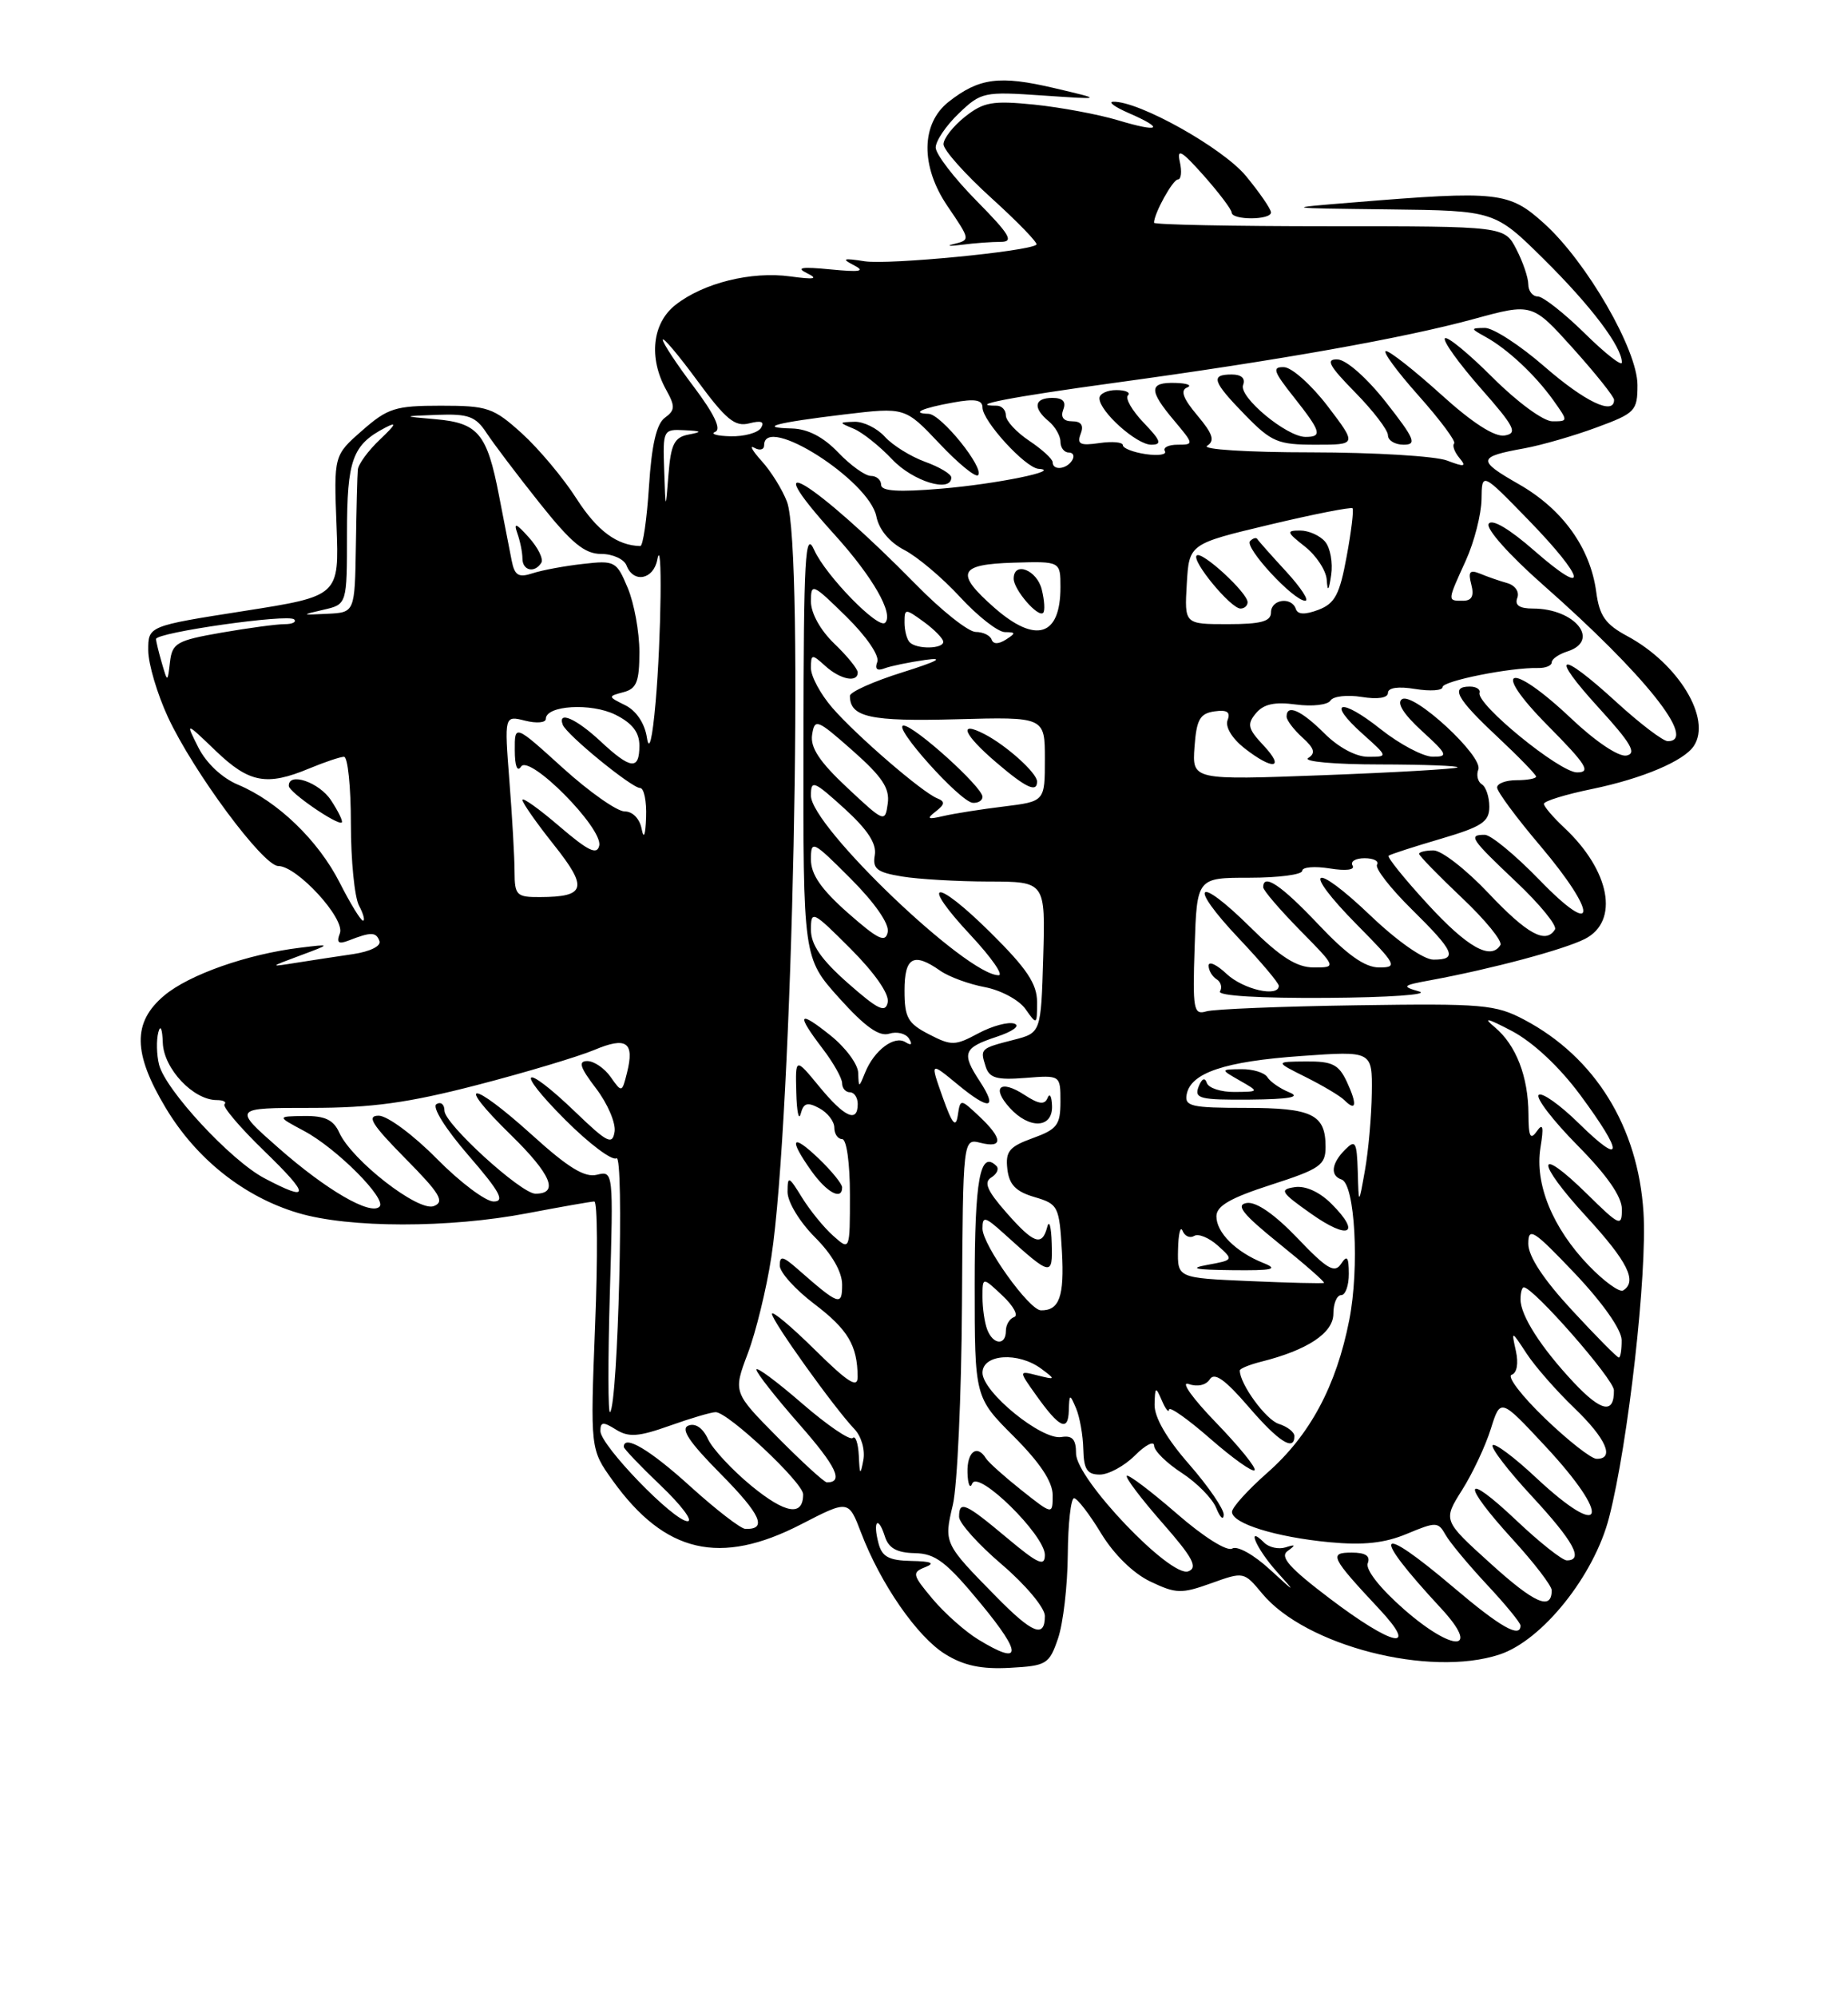 <?xml version="1.0" encoding="UTF-8" standalone="no"?>
<!DOCTYPE svg PUBLIC "-//W3C//DTD SVG 1.1//EN" "http://www.w3.org/Graphics/SVG/1.1/DTD/svg11.dtd" >
<svg xmlns="http://www.w3.org/2000/svg" xmlns:xlink="http://www.w3.org/1999/xlink" version="1.1" viewBox="0 0 237 256">
 <g >
 <path fill="currentColor"
d=" M 135.69 210.00 C 136.35 208.07 136.91 203.24 136.94 199.25 C 136.97 195.26 137.34 192.01 137.75 192.03 C 138.16 192.05 139.72 194.07 141.21 196.53 C 142.85 199.23 145.34 201.67 147.53 202.71 C 150.82 204.28 151.51 204.30 155.33 202.93 C 159.50 201.43 159.54 201.44 161.87 204.25 C 167.42 210.94 183.33 215.03 192.32 212.06 C 197.80 210.25 204.45 201.94 206.36 194.50 C 208.82 184.95 211.27 163.17 210.77 155.37 C 210.07 144.40 204.56 135.51 195.50 130.71 C 191.80 128.75 190.19 128.61 174.00 128.85 C 164.38 128.99 155.69 129.34 154.71 129.63 C 153.07 130.12 152.94 129.42 153.21 121.33 C 153.50 112.50 153.50 112.50 160.25 112.50 C 163.96 112.50 167.00 112.10 167.00 111.62 C 167.00 111.13 168.59 111.00 170.52 111.31 C 172.61 111.65 173.81 111.50 173.46 110.94 C 173.14 110.42 173.84 110.00 175.00 110.00 C 176.16 110.00 176.89 110.37 176.60 110.83 C 176.32 111.29 178.32 113.86 181.04 116.54 C 186.55 121.97 187.00 123.00 183.84 123.00 C 182.58 123.00 179.22 120.65 175.79 117.38 C 168.31 110.24 166.81 111.22 174.02 118.52 C 179.11 123.67 179.28 124.00 176.86 124.00 C 175.04 124.00 172.77 122.39 169.09 118.50 C 164.31 113.45 162.00 111.89 162.00 113.72 C 162.00 114.11 164.12 116.58 166.71 119.22 C 171.42 124.00 171.42 124.00 168.49 124.00 C 166.30 124.00 164.23 122.69 160.31 118.81 C 153.45 112.03 152.26 113.28 158.89 120.29 C 161.70 123.26 164.00 125.99 164.00 126.35 C 164.00 127.87 159.45 126.83 157.31 124.83 C 156.04 123.63 155.00 123.15 155.00 123.77 C 155.00 124.38 155.46 125.16 156.02 125.51 C 156.58 125.86 156.77 126.56 156.46 127.07 C 156.11 127.63 161.59 127.96 170.19 127.90 C 178.06 127.85 183.38 127.48 182.00 127.08 C 179.71 126.42 179.84 126.30 183.50 125.63 C 191.34 124.18 200.54 121.72 203.25 120.35 C 207.71 118.08 206.50 111.60 200.60 106.08 C 199.17 104.74 198.00 103.37 198.00 103.03 C 198.00 102.68 200.79 101.82 204.21 101.12 C 210.63 99.79 215.96 97.54 217.23 95.61 C 219.54 92.13 215.26 85.07 208.71 81.54 C 205.88 80.02 205.12 78.94 204.71 75.86 C 203.95 70.21 200.40 65.27 194.80 62.07 C 189.40 58.99 189.47 58.55 195.51 57.46 C 197.70 57.06 201.86 55.86 204.75 54.79 C 209.72 52.96 210.00 52.67 210.00 49.35 C 210.00 44.84 203.50 33.59 198.05 28.66 C 193.52 24.57 192.17 24.42 173.50 25.95 C 164.50 26.68 164.50 26.68 178.10 26.84 C 191.70 27.00 191.70 27.00 198.02 33.25 C 204.08 39.25 207.99 44.43 208.00 46.46 C 208.00 46.99 205.85 45.30 203.22 42.71 C 200.58 40.12 197.88 38.00 197.22 38.00 C 196.55 38.00 196.00 37.30 196.00 36.45 C 196.00 35.60 195.31 33.57 194.47 31.95 C 192.95 29.00 192.95 29.00 170.47 29.00 C 158.11 29.00 148.00 28.80 148.00 28.55 C 148.00 27.36 150.41 23.00 151.07 23.00 C 151.48 23.00 151.59 21.99 151.31 20.75 C 150.91 18.95 151.52 19.30 154.37 22.50 C 156.32 24.70 157.94 26.84 157.96 27.25 C 158.01 28.24 163.00 28.22 163.00 27.23 C 163.00 26.80 161.56 24.71 159.80 22.57 C 156.83 18.97 146.06 12.94 142.77 13.04 C 142.07 13.06 142.96 13.71 144.75 14.49 C 149.45 16.53 148.74 17.03 143.40 15.42 C 140.87 14.66 136.03 13.76 132.65 13.41 C 127.29 12.87 126.15 13.07 123.75 14.97 C 122.24 16.17 121.00 17.75 121.00 18.49 C 121.00 19.23 123.78 22.34 127.17 25.41 C 130.56 28.48 133.15 31.16 132.92 31.36 C 131.92 32.23 113.99 33.96 110.90 33.49 C 108.13 33.06 107.87 33.15 109.50 33.99 C 111.03 34.78 110.33 34.90 106.50 34.53 C 102.81 34.17 102.02 34.29 103.50 35.02 C 105.00 35.75 104.46 35.85 101.36 35.43 C 96.36 34.74 90.20 36.27 86.63 39.08 C 83.65 41.42 83.16 45.86 85.43 49.96 C 86.61 52.09 86.59 52.58 85.26 53.55 C 84.19 54.33 83.57 57.04 83.23 62.34 C 82.96 66.55 82.46 69.99 82.12 69.99 C 79.13 69.92 76.59 68.04 73.96 63.95 C 72.26 61.28 69.09 57.51 66.93 55.55 C 63.28 52.25 62.53 52.00 56.53 52.00 C 50.69 52.00 49.72 52.31 46.44 55.19 C 42.81 58.37 42.81 58.37 43.16 67.39 C 43.50 76.40 43.50 76.40 31.25 78.32 C 19.00 80.24 19.00 80.24 19.01 83.37 C 19.02 85.09 20.16 88.94 21.54 91.92 C 24.81 98.95 33.75 111.00 35.69 111.00 C 38.10 111.00 44.30 117.76 43.59 119.62 C 43.12 120.84 43.40 121.06 44.74 120.54 C 47.59 119.43 48.23 119.44 48.66 120.61 C 48.90 121.26 47.47 121.96 45.29 122.29 C 43.20 122.59 39.92 123.10 38.00 123.40 C 34.50 123.96 34.50 123.96 38.50 122.47 C 42.50 120.98 42.50 120.98 38.50 121.47 C 31.74 122.29 24.24 124.92 21.05 127.61 C 16.98 131.04 17.04 134.98 21.25 142.00 C 25.18 148.56 31.32 153.42 38.23 155.47 C 44.76 157.42 57.59 157.43 67.66 155.50 C 71.97 154.68 75.83 154.00 76.22 154.00 C 76.62 154.00 76.67 161.15 76.32 169.88 C 75.70 185.76 75.70 185.76 78.58 189.77 C 85.28 199.09 92.35 200.73 102.75 195.37 C 108.82 192.24 108.82 192.24 110.43 196.45 C 112.94 203.03 117.64 209.81 121.23 212.02 C 123.60 213.49 125.87 213.97 129.50 213.77 C 134.23 213.51 134.56 213.31 135.69 210.00 Z  M 128.34 31.00 C 130.07 31.00 129.52 30.08 125.22 25.72 C 122.35 22.81 120.00 19.75 120.00 18.91 C 120.00 18.06 121.33 16.10 122.96 14.54 C 125.82 11.80 126.19 11.72 133.71 12.24 C 141.50 12.77 141.50 12.77 135.20 11.29 C 128.19 9.64 125.57 9.98 121.66 13.05 C 118.10 15.85 118.04 21.30 121.50 26.40 C 124.48 30.79 124.47 30.74 122.25 31.30 C 121.29 31.53 121.79 31.57 123.38 31.37 C 124.96 31.16 127.19 31.00 128.34 31.00 Z  M 125.46 210.14 C 123.78 209.12 121.15 206.78 119.60 204.94 C 117.00 201.84 116.93 201.55 118.65 200.87 C 119.97 200.35 119.46 200.12 116.87 200.07 C 113.99 200.01 113.11 199.54 112.66 197.79 C 111.91 194.94 112.61 194.20 113.48 196.92 C 113.95 198.43 115.01 199.02 117.32 199.07 C 119.98 199.12 121.37 200.19 125.81 205.57 C 131.16 212.06 131.05 213.55 125.46 210.14 Z  M 180.08 206.29 C 177.00 203.60 175.10 201.18 175.41 200.37 C 175.77 199.43 175.13 199.00 173.35 199.00 C 170.38 199.00 170.66 199.58 176.90 206.25 C 182.05 211.76 178.65 211.03 170.53 204.88 C 165.33 200.94 164.09 199.53 165.14 198.79 C 166.21 198.02 166.15 197.92 164.87 198.33 C 163.98 198.61 162.74 198.34 162.12 197.72 C 159.74 195.34 161.14 198.55 163.75 201.45 C 166.26 204.24 166.18 204.21 162.83 201.14 C 160.77 199.25 158.67 198.09 158.03 198.48 C 157.37 198.89 154.33 196.98 150.89 193.98 C 147.59 191.12 144.72 188.95 144.51 189.16 C 144.29 189.37 146.34 192.08 149.05 195.17 C 152.98 199.64 153.66 200.92 152.40 201.40 C 150.13 202.27 138.00 189.56 138.00 186.30 C 138.00 184.48 137.53 183.95 136.11 184.19 C 133.58 184.60 126.00 178.43 126.00 175.95 C 126.00 173.55 130.60 173.24 133.56 175.45 C 135.41 176.83 135.39 176.87 133.06 176.29 C 130.63 175.67 130.63 175.67 132.86 178.80 C 135.87 183.03 136.99 183.56 137.07 180.81 C 137.14 178.63 137.19 178.61 138.00 180.50 C 138.47 181.60 138.89 183.96 138.93 185.75 C 138.99 188.33 139.42 189.00 141.05 189.00 C 142.17 189.00 144.20 187.90 145.55 186.55 C 146.90 185.20 148.01 184.63 148.01 185.30 C 148.02 185.96 149.62 187.53 151.56 188.79 C 153.50 190.05 155.49 192.07 155.98 193.29 C 156.47 194.51 156.90 194.90 156.94 194.16 C 156.97 193.43 154.97 190.51 152.50 187.68 C 149.60 184.37 148.03 181.64 148.07 180.02 C 148.13 177.71 148.21 177.67 149.00 179.50 C 149.47 180.60 149.89 181.13 149.93 180.67 C 149.97 180.22 152.34 181.89 155.20 184.39 C 158.06 186.89 160.62 188.72 160.89 188.44 C 161.16 188.17 158.93 185.42 155.94 182.33 C 152.95 179.24 151.36 177.02 152.42 177.39 C 153.56 177.79 154.67 177.55 155.16 176.78 C 155.75 175.86 157.11 176.82 160.07 180.25 C 163.97 184.79 166.00 186.09 166.00 184.07 C 166.00 183.55 165.10 182.85 163.99 182.50 C 162.34 181.97 159.00 177.39 159.00 175.66 C 159.00 175.42 160.24 174.91 161.75 174.53 C 167.67 173.05 171.00 170.85 171.00 168.39 C 171.00 167.07 171.45 166.00 172.00 166.00 C 172.55 166.00 172.99 164.76 172.98 163.25 C 172.97 161.09 172.76 160.82 171.98 162.00 C 171.16 163.24 170.18 162.66 166.39 158.69 C 163.46 155.63 161.10 154.00 159.89 154.19 C 158.42 154.43 159.36 155.61 164.03 159.38 C 167.36 162.06 169.95 164.33 169.79 164.43 C 169.63 164.53 165.34 164.42 160.25 164.20 C 151.00 163.80 151.00 163.80 151.08 160.15 C 151.12 158.14 151.39 157.07 151.66 157.76 C 151.94 158.45 152.61 158.74 153.15 158.41 C 153.69 158.08 155.05 158.64 156.18 159.65 C 158.22 161.49 158.22 161.50 154.86 162.12 C 152.40 162.57 153.23 162.75 158.00 162.80 C 163.25 162.86 164.02 162.68 162.02 161.88 C 158.51 160.48 156.00 157.99 156.00 155.90 C 156.00 154.57 157.79 153.54 163.00 151.86 C 169.30 149.83 170.00 149.34 170.00 147.00 C 170.00 142.83 168.29 142.00 159.73 142.00 C 152.78 142.00 151.89 141.80 152.19 140.26 C 152.72 137.50 157.08 136.04 166.89 135.35 C 176.00 134.70 176.00 134.70 175.93 140.10 C 175.89 143.07 175.49 147.53 175.05 150.00 C 174.25 154.50 174.25 154.50 174.13 150.18 C 174.01 146.34 173.83 146.02 172.50 147.36 C 170.75 149.11 170.56 150.69 172.05 151.18 C 173.77 151.76 174.36 162.48 173.04 169.18 C 171.38 177.65 167.99 183.96 162.55 188.75 C 160.05 190.95 158.00 193.21 158.00 193.78 C 158.00 195.27 163.60 197.01 170.50 197.67 C 174.87 198.08 177.57 197.79 180.44 196.59 C 184.16 195.04 184.44 195.04 185.38 196.71 C 185.92 197.68 188.31 200.55 190.68 203.09 C 193.06 205.63 195.00 208.00 195.00 208.35 C 195.00 210.02 192.41 208.55 186.46 203.50 C 176.45 195.01 175.65 196.27 184.79 206.12 C 189.98 211.71 186.43 211.84 180.08 206.29 Z  M 170.76 154.30 C 169.23 152.77 167.42 151.95 166.04 152.16 C 164.03 152.46 164.26 152.83 168.15 155.57 C 172.97 158.98 174.63 158.17 170.76 154.30 Z  M 172.74 138.68 C 171.69 136.43 170.87 136.02 167.50 136.05 C 163.50 136.08 163.50 136.08 167.47 138.06 C 169.65 139.15 171.87 140.47 172.40 141.00 C 173.94 142.54 174.08 141.57 172.74 138.68 Z  M 165.35 140.01 C 164.17 139.53 162.91 138.66 162.54 138.07 C 162.18 137.48 160.67 137.02 159.19 137.04 C 156.50 137.07 156.50 137.07 159.00 138.50 C 161.50 139.93 161.50 139.93 158.33 139.96 C 156.59 139.98 154.99 139.46 154.77 138.80 C 154.52 138.05 154.12 138.24 153.71 139.30 C 153.14 140.81 153.89 140.99 160.28 140.94 C 165.39 140.89 166.87 140.62 165.35 140.01 Z  M 127.77 204.66 C 121.05 197.83 121.03 197.79 122.20 192.88 C 122.77 190.47 123.30 178.92 123.37 167.21 C 123.50 145.91 123.50 145.91 125.75 146.48 C 128.67 147.21 128.61 145.92 125.58 143.08 C 123.16 140.81 123.16 140.81 122.83 142.98 C 122.58 144.63 122.11 144.06 120.89 140.62 C 119.28 136.08 119.28 136.08 122.83 139.01 C 126.90 142.37 128.01 142.19 125.64 138.57 C 123.29 134.99 123.55 134.30 127.75 132.91 C 129.89 132.21 130.89 131.47 130.08 131.20 C 129.31 130.94 127.23 131.50 125.46 132.45 C 122.48 134.05 122.02 134.06 119.12 132.56 C 116.42 131.17 116.00 130.41 116.00 126.97 C 116.00 122.66 117.16 122.02 120.58 124.42 C 121.69 125.20 124.28 126.15 126.33 126.53 C 128.37 126.92 130.71 128.18 131.52 129.34 C 132.97 131.40 133.00 131.37 133.00 128.44 C 133.00 126.10 131.69 124.14 127.03 119.53 C 119.85 112.42 117.82 112.75 124.54 119.93 C 127.14 122.72 128.73 125.00 128.07 125.00 C 123.96 125.00 104.00 105.91 104.00 101.98 C 104.00 99.92 104.34 100.05 108.28 103.62 C 111.27 106.34 112.44 108.13 112.19 109.60 C 111.88 111.36 112.46 111.81 115.66 112.34 C 117.77 112.69 122.78 112.98 126.79 112.99 C 134.07 113.00 134.07 113.00 133.79 122.69 C 133.50 132.38 133.50 132.38 130.00 133.28 C 125.71 134.38 125.68 134.41 126.40 136.68 C 126.87 138.18 127.81 138.45 131.49 138.16 C 136.00 137.80 136.00 137.80 136.00 141.20 C 136.00 144.19 135.57 144.75 132.44 145.88 C 129.43 146.97 128.93 147.58 129.19 149.84 C 129.42 151.85 130.28 152.73 132.67 153.43 C 135.72 154.33 135.85 154.60 136.19 160.43 C 136.51 166.16 135.86 167.99 133.50 167.95 C 131.98 167.93 126.00 159.56 126.00 157.47 C 126.00 155.84 126.31 155.91 128.75 158.11 C 134.83 163.61 135.01 163.65 134.88 159.37 C 134.82 157.24 134.56 156.29 134.31 157.25 C 133.64 159.81 132.58 159.43 129.01 155.36 C 126.59 152.60 126.14 151.53 127.13 150.92 C 127.85 150.47 128.15 149.81 127.79 149.45 C 125.69 147.36 125.00 151.14 125.00 164.61 C 125.00 179.10 125.00 179.10 130.00 184.10 C 133.37 187.47 135.00 189.92 135.00 191.63 C 135.00 194.17 135.00 194.17 131.01 191.01 C 128.82 189.27 126.77 187.44 126.45 186.93 C 125.31 185.07 124.00 186.07 124.08 188.75 C 124.12 190.26 124.40 190.89 124.69 190.15 C 125.42 188.33 134.00 196.76 134.00 199.30 C 134.00 200.85 133.12 200.45 129.11 197.09 C 123.77 192.62 123.00 192.29 123.00 194.42 C 123.00 195.21 125.47 197.96 128.50 200.54 C 131.55 203.15 134.00 206.08 134.00 207.12 C 134.00 210.02 132.42 209.39 127.77 204.66 Z  M 134.92 141.75 C 134.88 140.51 134.62 140.05 134.35 140.72 C 133.98 141.64 133.23 141.54 131.39 140.34 C 128.29 138.31 127.10 139.35 129.49 141.99 C 132.01 144.77 135.02 144.63 134.92 141.75 Z  M 191.17 200.41 C 185.05 194.88 185.05 194.88 187.50 190.99 C 188.85 188.86 190.51 185.33 191.19 183.15 C 192.43 179.19 192.43 179.19 198.17 185.35 C 206.78 194.58 205.84 197.67 196.94 189.35 C 194.21 186.79 191.73 184.94 191.43 185.23 C 191.14 185.53 193.39 188.47 196.45 191.77 C 201.82 197.57 203.15 200.00 200.94 200.00 C 200.36 200.00 197.43 197.68 194.44 194.85 C 187.62 188.40 187.33 190.01 194.00 197.31 C 196.75 200.32 199.00 203.25 199.00 203.83 C 199.00 206.48 196.82 205.53 191.17 200.41 Z  M 88.50 190.49 C 83.34 185.81 80.00 183.83 80.00 185.45 C 80.00 185.69 82.14 187.93 84.75 190.42 C 87.36 192.91 88.91 194.96 88.19 194.98 C 86.44 195.01 77.00 185.26 77.00 183.42 C 77.00 182.23 77.35 182.20 78.99 183.23 C 80.63 184.25 81.88 184.16 85.88 182.74 C 88.57 181.78 91.22 181.00 91.78 181.00 C 93.37 181.00 103.00 190.04 103.00 191.53 C 103.00 194.40 100.74 194.03 96.37 190.45 C 93.88 188.40 91.37 185.70 90.79 184.44 C 90.15 183.04 89.19 182.37 88.29 182.72 C 87.24 183.12 88.37 184.83 92.45 188.94 C 97.59 194.14 98.45 196.06 95.58 195.96 C 94.99 195.94 91.80 193.48 88.50 190.49 Z  M 99.73 184.23 C 94.02 178.46 94.02 178.46 95.90 173.48 C 96.94 170.74 98.30 165.18 98.92 161.12 C 101.63 143.51 103.16 70.19 100.93 64.32 C 100.35 62.77 98.88 60.41 97.68 59.09 C 96.48 57.76 96.06 57.00 96.75 57.40 C 97.44 57.79 98.00 57.64 98.00 57.06 C 98.00 53.00 111.46 61.55 112.39 66.19 C 112.73 67.89 114.07 69.50 115.97 70.49 C 117.64 71.35 120.87 74.07 123.13 76.53 C 125.40 78.99 127.98 81.01 128.88 81.02 C 130.29 81.03 130.30 81.15 129.00 81.98 C 128.04 82.59 127.38 82.58 127.17 81.97 C 126.98 81.44 126.07 81.00 125.14 81.00 C 124.20 81.00 120.75 78.27 117.47 74.92 C 104.47 61.69 96.32 56.71 107.05 68.55 C 111.92 73.93 114.65 78.69 113.51 79.82 C 112.64 80.69 105.89 73.77 104.42 70.50 C 103.26 67.90 103.07 71.16 103.04 95.14 C 103.00 122.78 103.00 122.78 107.62 127.92 C 110.93 131.60 112.75 132.90 114.04 132.49 C 115.02 132.18 116.16 132.46 116.57 133.11 C 117.05 133.88 116.88 134.05 116.11 133.57 C 114.68 132.68 112.10 134.63 110.95 137.47 C 110.14 139.47 110.13 139.47 110.06 137.50 C 110.03 136.40 108.42 134.24 106.50 132.71 C 102.37 129.41 102.07 129.91 105.50 134.41 C 106.88 136.21 108.00 138.21 108.00 138.84 C 108.00 139.48 108.45 140.00 109.00 140.00 C 109.55 140.00 110.00 140.68 110.00 141.50 C 110.00 143.97 108.32 143.22 105.07 139.27 C 102.00 135.54 102.00 135.54 102.12 140.02 C 102.18 142.48 102.44 143.71 102.69 142.75 C 103.05 141.37 103.54 141.22 105.07 142.04 C 106.13 142.61 107.00 143.73 107.00 144.54 C 107.00 145.34 107.45 146.00 108.00 146.00 C 108.57 146.00 109.00 149.05 109.00 153.15 C 109.00 160.31 109.00 160.31 106.86 158.40 C 105.68 157.36 103.88 155.15 102.86 153.50 C 101.14 150.71 101.01 150.66 101.00 152.78 C 101.00 154.06 102.54 156.60 104.50 158.57 C 106.70 160.76 108.00 163.03 108.00 164.66 C 108.00 167.46 107.62 167.33 102.25 162.62 C 100.39 160.99 100.00 160.92 100.00 162.21 C 100.00 163.07 101.99 165.28 104.43 167.13 C 108.75 170.41 109.96 172.45 109.99 176.47 C 110.00 177.99 108.78 177.22 104.50 173.00 C 101.47 170.01 99.00 167.94 99.00 168.40 C 99.00 169.30 107.00 180.47 109.57 183.16 C 110.47 184.10 110.97 185.84 110.72 187.16 C 110.34 189.16 110.25 189.08 110.14 186.58 C 110.06 184.98 109.71 183.96 109.36 184.31 C 109.00 184.66 106.08 182.67 102.86 179.88 C 99.64 177.09 97.00 175.13 97.00 175.54 C 97.00 175.95 99.46 179.08 102.47 182.51 C 107.27 187.97 108.24 190.00 106.05 190.00 C 105.71 190.00 102.87 187.40 99.73 184.23 Z  M 108.00 152.19 C 108.00 151.74 106.65 150.08 105.00 148.50 C 101.52 145.17 101.09 145.91 104.07 150.10 C 106.05 152.87 108.00 153.91 108.00 152.19 Z  M 198.11 181.77 C 195.15 178.92 193.23 176.42 193.86 176.21 C 194.54 175.99 194.76 174.76 194.41 173.17 C 193.82 170.50 193.82 170.50 195.79 173.50 C 196.87 175.15 199.62 178.28 201.88 180.45 C 205.98 184.38 207.14 187.02 204.75 186.98 C 204.06 186.97 201.07 184.62 198.11 181.77 Z  M 78.21 165.77 C 78.67 150.17 78.66 150.05 76.56 150.57 C 75.00 150.97 72.87 149.67 68.32 145.55 C 60.39 138.38 58.19 138.32 65.53 145.48 C 70.69 150.53 71.73 153.00 68.67 153.00 C 66.83 153.00 57.00 144.05 57.00 142.36 C 57.00 141.55 56.54 141.17 55.97 141.52 C 55.38 141.89 57.12 144.67 60.07 148.08 C 64.10 152.73 64.79 154.00 63.31 154.00 C 62.28 154.00 58.99 151.53 56.00 148.50 C 53.01 145.47 49.67 143.00 48.57 143.00 C 46.98 143.00 47.69 144.13 51.96 148.46 C 56.45 153.00 57.07 154.04 55.63 154.59 C 53.65 155.35 45.13 148.73 43.51 145.17 C 42.77 143.53 41.67 143.01 39.01 143.04 C 35.50 143.09 35.50 143.09 39.00 144.96 C 43.18 147.19 49.65 153.68 48.67 154.66 C 47.51 155.82 41.83 152.52 35.69 147.11 C 29.88 142.00 29.88 142.00 39.87 142.00 C 47.68 142.00 52.34 141.36 61.18 139.07 C 67.41 137.46 74.16 135.43 76.20 134.58 C 80.34 132.83 81.40 133.57 80.41 137.50 C 79.77 140.06 79.74 140.07 78.32 138.05 C 77.53 136.92 76.18 136.00 75.32 136.00 C 74.12 136.00 74.38 136.81 76.45 139.52 C 77.93 141.46 78.99 143.95 78.82 145.05 C 78.54 146.80 77.90 146.48 73.79 142.53 C 67.02 136.03 65.88 136.92 72.50 143.54 C 75.55 146.59 78.50 148.81 79.06 148.46 C 80.07 147.84 79.27 179.94 78.24 181.00 C 77.97 181.28 77.96 174.42 78.21 165.77 Z  M 201.84 177.21 C 197.64 172.74 195.00 168.62 195.00 166.54 C 195.00 165.69 195.19 165.00 195.42 165.00 C 196.65 165.00 206.96 176.76 206.98 178.19 C 207.02 181.28 205.37 180.96 201.84 177.21 Z  M 201.61 167.94 C 197.95 163.99 196.00 161.03 196.00 159.42 C 196.00 157.22 196.65 157.63 201.97 163.22 C 205.54 166.99 207.94 170.40 207.97 171.75 C 207.98 172.99 207.82 174.00 207.61 174.00 C 207.39 174.00 204.69 171.27 201.61 167.94 Z  M 126.61 170.42 C 126.27 169.55 126.00 167.67 126.00 166.24 C 126.00 163.65 126.00 163.65 128.56 166.06 C 129.97 167.38 130.64 168.62 130.06 168.81 C 129.48 169.01 129.00 169.80 129.00 170.58 C 129.00 172.50 127.36 172.38 126.61 170.42 Z  M 203.75 162.21 C 199.11 157.39 196.80 151.74 197.56 147.09 C 198.00 144.40 197.88 143.88 197.09 145.00 C 196.26 146.17 196.03 145.69 196.02 142.82 C 196.00 137.99 194.43 133.94 191.70 131.66 C 190.11 130.34 190.72 130.48 193.92 132.16 C 196.64 133.61 199.99 136.74 202.67 140.36 C 208.27 147.93 208.20 149.59 202.52 144.02 C 200.06 141.60 197.72 139.95 197.33 140.34 C 196.94 140.73 199.18 143.64 202.31 146.81 C 206.09 150.63 208.00 153.37 208.00 154.99 C 208.00 157.27 207.72 157.15 203.52 153.02 C 196.97 146.59 196.89 148.81 203.42 155.91 C 208.74 161.70 210.02 164.25 208.16 165.40 C 207.70 165.68 205.72 164.25 203.75 162.21 Z  M 33.88 151.00 C 29.58 148.72 21.22 139.71 20.40 136.46 C 20.08 135.19 20.04 133.34 20.30 132.33 C 20.57 131.27 20.82 131.84 20.88 133.68 C 21.01 136.99 24.79 141.00 27.80 141.00 C 28.64 141.00 29.09 141.24 28.79 141.54 C 28.50 141.83 30.79 144.53 33.88 147.52 C 39.81 153.26 39.82 154.14 33.88 151.00 Z  M 108.75 126.02 C 105.33 123.00 104.00 121.09 104.00 119.18 C 104.00 116.63 104.20 116.72 109.10 121.62 C 112.20 124.73 114.06 127.41 113.85 128.46 C 113.56 129.88 112.63 129.43 108.75 126.02 Z  M 183.09 115.88 C 180.11 112.64 177.86 109.85 178.09 109.68 C 178.31 109.50 181.31 108.53 184.75 107.52 C 190.05 105.96 191.00 105.34 191.00 103.40 C 191.00 102.15 190.57 100.85 190.04 100.53 C 189.52 100.20 189.31 99.35 189.59 98.63 C 190.24 96.94 181.31 88.69 179.81 89.61 C 179.08 90.07 179.97 91.50 182.32 93.66 C 185.64 96.69 185.77 97.00 183.74 96.99 C 182.51 96.98 179.52 95.40 177.09 93.48 C 171.91 89.35 170.02 89.84 174.77 94.08 C 178.03 97.00 178.03 97.00 175.44 97.00 C 173.89 97.00 171.64 95.79 169.85 94.00 C 166.88 91.04 165.00 90.20 165.00 91.85 C 165.00 92.31 165.91 93.51 167.02 94.52 C 168.57 95.92 168.75 96.54 167.77 97.16 C 167.07 97.61 171.19 97.98 176.92 97.98 C 182.65 97.99 187.15 98.16 186.92 98.36 C 186.69 98.56 178.94 99.01 169.69 99.36 C 152.89 99.99 152.89 99.99 153.19 95.75 C 153.45 92.22 153.88 91.45 155.75 91.18 C 157.37 90.95 157.84 91.26 157.43 92.31 C 157.11 93.16 158.00 94.64 159.57 95.88 C 163.27 98.78 164.87 98.55 162.03 95.53 C 160.03 93.40 159.90 92.83 161.06 91.43 C 162.05 90.24 163.46 89.93 166.21 90.30 C 168.29 90.58 170.28 90.35 170.63 89.79 C 170.97 89.24 172.77 89.03 174.63 89.33 C 176.69 89.66 178.00 89.46 178.00 88.81 C 178.00 88.14 179.33 87.95 181.50 88.31 C 183.43 88.62 185.00 88.51 185.00 88.07 C 185.00 87.28 193.75 85.53 197.25 85.62 C 198.21 85.64 199.00 85.32 199.00 84.90 C 199.00 84.48 199.90 83.85 201.00 83.50 C 205.31 82.13 202.00 78.00 196.60 78.00 C 194.86 78.00 194.23 77.57 194.59 76.63 C 194.88 75.86 194.33 75.04 193.31 74.74 C 192.31 74.46 190.75 73.92 189.82 73.53 C 188.49 72.99 188.26 73.27 188.69 74.92 C 189.07 76.39 188.76 77.00 187.62 77.00 C 185.60 77.00 185.59 77.11 187.98 71.86 C 189.07 69.46 189.97 65.92 190.00 64.00 C 190.04 60.50 190.04 60.50 196.02 66.65 C 203.38 74.22 203.89 76.80 196.79 70.60 C 193.57 67.78 191.33 66.46 190.92 67.14 C 190.53 67.75 193.57 71.16 197.91 74.98 C 210.92 86.44 217.75 95.00 213.89 95.00 C 213.28 95.00 210.32 92.75 207.31 90.00 C 199.91 83.23 198.59 83.67 205.06 90.75 C 209.17 95.25 209.94 96.57 208.59 96.84 C 207.59 97.03 204.64 95.06 201.50 92.09 C 193.61 84.63 191.00 85.43 198.50 93.00 C 203.47 98.02 204.08 99.00 202.25 99.00 C 200.02 99.00 189.30 90.25 189.75 88.80 C 189.89 88.36 189.32 88.00 188.50 88.00 C 185.96 88.00 186.80 89.54 192.00 94.40 C 194.75 96.98 197.00 99.29 197.00 99.54 C 197.00 99.79 195.88 100.00 194.50 100.00 C 193.12 100.00 192.00 100.42 192.00 100.94 C 192.00 101.46 194.47 104.80 197.50 108.37 C 204.96 117.17 204.88 120.49 197.40 112.75 C 194.33 109.59 191.19 107.00 190.42 107.00 C 188.25 107.00 188.58 107.49 194.48 113.07 C 197.50 115.92 199.72 118.65 199.42 119.13 C 198.24 121.04 195.88 119.75 190.91 114.50 C 188.05 111.47 184.88 109.00 183.85 109.00 C 182.83 109.00 182.00 109.20 182.00 109.44 C 182.00 109.69 184.47 112.22 187.48 115.07 C 190.50 117.92 192.72 120.65 192.42 121.13 C 191.19 123.12 188.19 121.44 183.09 115.88 Z  M 108.75 117.02 C 105.33 114.00 104.00 112.09 104.00 110.18 C 104.00 107.63 104.20 107.72 109.10 112.62 C 112.20 115.73 114.06 118.41 113.85 119.46 C 113.56 120.88 112.63 120.43 108.75 117.02 Z  M 43.58 113.16 C 40.83 107.73 35.61 102.70 30.53 100.58 C 28.49 99.73 26.46 97.82 25.45 95.83 C 23.77 92.50 23.77 92.50 27.68 96.25 C 31.95 100.35 34.21 100.77 39.65 98.50 C 41.63 97.68 43.64 97.00 44.12 97.00 C 44.60 97.00 45.00 100.85 45.00 105.57 C 45.00 110.28 45.47 115.00 46.04 116.07 C 46.60 117.13 46.84 118.00 46.55 118.00 C 46.27 118.00 44.93 115.82 43.58 113.16 Z  M 42.46 102.59 C 40.94 100.25 36.94 98.90 37.04 100.75 C 37.08 101.56 43.28 105.82 43.83 105.42 C 44.01 105.28 43.40 104.01 42.46 102.59 Z  M 65.99 111.75 C 65.99 109.96 65.69 104.72 65.33 100.10 C 64.68 91.70 64.68 91.70 67.34 92.37 C 68.80 92.74 70.00 92.64 70.00 92.14 C 70.00 90.41 75.82 90.06 78.93 91.61 C 81.09 92.69 82.00 93.86 82.00 95.57 C 82.00 98.76 80.89 98.63 77.00 95.00 C 73.90 92.11 71.48 91.05 72.17 92.89 C 72.64 94.16 81.01 101.00 82.09 101.00 C 82.59 101.00 82.94 102.69 82.86 104.75 C 82.78 107.07 82.56 107.64 82.29 106.25 C 82.04 104.93 81.13 104.00 80.10 104.00 C 79.13 104.00 75.56 101.49 72.17 98.42 C 66.00 92.83 66.00 92.83 66.02 96.17 C 66.02 98.17 66.34 99.01 66.82 98.26 C 67.87 96.61 77.33 106.14 76.85 108.38 C 76.58 109.63 75.44 109.08 71.75 105.92 C 69.14 103.68 67.00 102.15 67.00 102.53 C 67.00 102.91 68.81 105.49 71.03 108.28 C 75.44 113.82 75.14 114.96 69.25 114.98 C 66.25 115.00 66.00 114.75 65.99 111.75 Z  M 108.65 100.96 C 105.11 97.65 103.90 95.82 104.15 94.18 C 104.48 92.05 104.77 92.17 109.35 96.21 C 113.15 99.57 114.13 101.04 113.85 103.00 C 113.51 105.45 113.41 105.42 108.65 100.96 Z  M 120.00 104.01 C 121.19 103.09 121.23 102.74 120.19 102.32 C 118.25 101.54 109.90 94.34 106.75 90.73 C 105.24 88.99 104.00 86.70 104.00 85.63 C 104.00 83.81 104.12 83.80 105.83 85.35 C 107.76 87.10 110.00 87.55 110.00 86.19 C 110.00 85.74 108.65 84.08 107.00 82.50 C 105.22 80.79 104.00 78.60 104.00 77.10 C 104.00 74.69 104.19 74.77 108.52 79.02 C 111.11 81.56 112.81 84.04 112.51 84.84 C 112.16 85.74 112.48 86.03 113.42 85.67 C 114.21 85.37 116.58 84.88 118.68 84.58 C 121.21 84.23 120.23 84.76 115.75 86.17 C 112.04 87.33 109.00 88.69 109.00 89.19 C 109.00 91.92 111.59 92.49 122.62 92.19 C 134.00 91.88 134.00 91.88 134.00 97.30 C 134.00 102.72 134.00 102.72 128.75 103.37 C 125.86 103.72 122.38 104.27 121.00 104.59 C 118.96 105.07 118.78 104.96 120.00 104.01 Z  M 126.00 102.13 C 126.00 100.88 117.27 93.00 115.88 93.00 C 114.36 93.00 123.11 102.76 124.75 102.90 C 125.44 102.95 126.00 102.61 126.00 102.13 Z  M 133.00 100.17 C 133.00 99.08 129.08 95.55 126.25 94.09 C 122.82 92.32 123.56 94.13 127.75 97.71 C 131.57 100.98 133.00 101.65 133.00 100.17 Z  M 82.96 94.52 C 82.68 92.71 81.60 91.10 80.20 90.40 C 77.95 89.29 77.94 89.25 79.95 88.72 C 81.64 88.28 82.00 87.39 82.00 83.56 C 82.00 81.02 81.33 77.33 80.51 75.37 C 79.07 71.93 78.86 71.81 74.76 72.28 C 72.42 72.54 69.51 73.08 68.30 73.48 C 66.50 74.07 66.00 73.77 65.62 71.85 C 65.36 70.56 64.63 66.80 63.99 63.49 C 62.47 55.60 61.32 54.22 55.94 53.74 C 51.50 53.35 51.50 53.35 56.13 53.17 C 60.08 53.03 61.01 53.37 62.41 55.51 C 63.32 56.89 66.38 60.94 69.23 64.51 C 73.29 69.61 74.98 71.00 77.10 71.00 C 78.58 71.00 80.05 71.67 80.36 72.50 C 81.24 74.78 83.80 74.29 84.29 71.75 C 84.97 68.23 84.81 81.66 84.08 90.00 C 83.66 94.78 83.25 96.42 82.96 94.52 Z  M 69.42 72.13 C 69.72 71.65 69.00 70.19 67.82 68.88 C 66.20 67.07 65.85 66.94 66.34 68.33 C 66.70 69.34 67.00 70.80 67.00 71.58 C 67.00 73.15 68.57 73.50 69.42 72.13 Z  M 20.76 85.00 C 20.36 83.62 20.02 82.23 20.01 81.91 C 19.99 81.07 36.98 78.65 37.72 79.39 C 38.06 79.72 37.51 80.00 36.50 80.00 C 35.49 80.00 31.84 80.49 28.39 81.09 C 22.67 82.09 22.09 82.42 21.80 84.84 C 21.49 87.50 21.49 87.50 20.76 85.00 Z  M 116.67 82.33 C 116.30 81.97 116.00 80.82 116.00 79.79 C 116.00 77.97 116.08 77.97 118.47 79.70 C 119.83 80.69 120.95 81.84 120.97 82.25 C 121.01 83.18 117.58 83.25 116.67 82.33 Z  M 127.53 77.90 C 122.45 73.43 122.91 72.33 130.00 72.12 C 136.00 71.94 136.00 71.94 136.00 75.27 C 136.00 81.57 132.84 82.55 127.53 77.90 Z  M 133.60 75.55 C 132.97 73.03 130.00 71.90 130.00 74.17 C 130.00 75.58 133.13 79.20 133.78 78.55 C 134.03 78.30 133.95 76.95 133.60 75.55 Z  M 152.20 74.85 C 152.50 69.71 152.50 69.71 162.82 67.25 C 168.49 65.90 173.28 64.96 173.46 65.15 C 173.63 65.34 173.30 68.13 172.70 71.34 C 171.81 76.20 171.20 77.35 169.09 78.16 C 167.36 78.81 166.43 78.78 166.19 78.06 C 165.65 76.44 163.00 76.80 163.00 78.50 C 163.00 79.65 161.72 80.00 157.45 80.00 C 151.90 80.00 151.90 80.00 152.20 74.85 Z  M 160.00 77.19 C 160.00 75.97 154.11 70.56 153.47 71.20 C 152.78 71.88 157.84 78.00 159.09 78.00 C 159.59 78.00 160.00 77.63 160.00 77.19 Z  M 164.95 73.26 C 163.05 71.20 161.39 69.33 161.25 69.09 C 161.11 68.86 160.69 68.97 160.32 69.35 C 159.53 70.13 165.88 77.00 167.39 77.00 C 167.94 77.00 166.84 75.32 164.95 73.26 Z  M 169.95 69.44 C 169.29 68.65 167.85 68.00 166.74 68.00 C 164.93 68.00 164.99 68.20 167.37 70.07 C 168.81 71.21 170.07 73.12 170.15 74.32 C 170.26 75.92 170.41 75.75 170.72 73.69 C 170.95 72.14 170.61 70.23 169.95 69.44 Z  M 41.50 78.15 C 44.50 77.46 44.50 77.46 44.50 68.39 C 44.50 58.92 45.19 57.01 49.42 54.81 C 50.94 54.01 50.76 54.41 48.75 56.31 C 47.24 57.74 45.95 59.49 45.89 60.20 C 45.82 60.92 45.71 65.33 45.64 70.00 C 45.50 78.50 45.50 78.50 42.00 78.67 C 38.58 78.84 38.57 78.83 41.50 78.15 Z  M 85.18 60.25 C 85.00 55.12 85.06 55.00 87.75 55.14 C 90.03 55.25 90.12 55.35 88.30 55.70 C 86.48 56.05 86.04 56.93 85.73 60.81 C 85.36 65.50 85.36 65.50 85.18 60.25 Z  M 113.00 62.14 C 113.00 61.51 112.41 61.00 111.69 61.00 C 110.96 61.00 109.08 59.65 107.50 58.00 C 105.60 56.01 103.59 54.97 101.56 54.92 C 97.12 54.81 99.41 54.19 108.28 53.12 C 116.07 52.19 116.07 52.19 120.46 56.83 C 122.87 59.39 125.11 61.22 125.43 60.91 C 126.30 60.03 120.70 53.08 119.08 53.04 C 116.78 52.98 118.23 52.31 122.25 51.59 C 125.03 51.08 126.00 51.25 126.00 52.23 C 126.00 53.96 131.51 59.98 133.19 60.09 C 136.33 60.29 127.81 62.04 120.75 62.63 C 115.22 63.10 113.00 62.96 113.00 62.14 Z  M 122.00 61.20 C 122.00 60.76 120.49 59.86 118.64 59.19 C 116.80 58.52 114.48 57.08 113.49 55.99 C 112.50 54.89 110.75 54.03 109.60 54.06 C 107.54 54.13 107.54 54.14 109.50 54.96 C 110.60 55.42 112.82 57.19 114.44 58.90 C 117.10 61.71 122.00 63.20 122.00 61.20 Z  M 135.00 59.25 C 135.00 58.84 133.65 57.60 132.00 56.50 C 130.35 55.40 129.00 53.94 129.00 53.25 C 129.00 52.56 128.47 52.00 127.83 52.00 C 123.88 52.00 129.50 50.91 143.00 49.06 C 164.08 46.18 180.02 43.34 189.00 40.89 C 196.50 38.84 196.50 38.84 201.75 44.67 C 204.63 47.88 207.00 50.84 207.00 51.25 C 207.00 53.28 203.27 51.50 198.09 47.00 C 194.93 44.25 191.48 42.01 190.42 42.03 C 188.57 42.06 188.57 42.10 190.50 43.17 C 193.32 44.72 196.86 48.03 199.17 51.25 C 201.13 54.00 201.13 54.00 199.09 54.00 C 197.94 54.00 194.60 51.55 191.45 48.41 C 188.37 45.33 185.61 43.06 185.31 43.36 C 185.00 43.66 187.05 46.52 189.85 49.71 C 194.27 54.72 194.68 55.54 192.96 55.82 C 191.67 56.03 188.81 54.19 184.82 50.57 C 181.43 47.51 178.25 45.00 177.75 45.00 C 177.25 45.00 179.12 47.56 181.90 50.68 C 184.69 53.81 186.75 56.58 186.49 56.84 C 186.23 57.10 186.53 57.93 187.16 58.69 C 188.11 59.83 187.84 59.89 185.58 59.03 C 184.09 58.46 176.26 57.99 168.18 57.98 C 159.97 57.98 154.08 57.60 154.81 57.14 C 155.83 56.49 155.55 55.62 153.55 53.24 C 151.73 51.08 151.34 50.03 152.24 49.67 C 152.93 49.39 152.26 49.12 150.75 49.08 C 147.33 48.98 147.29 50.01 150.59 53.92 C 153.12 56.93 153.13 57.00 151.03 57.00 C 149.85 57.00 149.11 57.37 149.39 57.82 C 149.67 58.27 148.57 58.44 146.95 58.21 C 145.33 57.97 144.00 57.45 144.00 57.06 C 144.00 56.67 142.64 56.55 140.99 56.79 C 138.53 57.15 138.09 56.93 138.59 55.62 C 139.02 54.52 138.67 54.00 137.50 54.00 C 136.39 54.00 135.99 53.47 136.36 52.50 C 136.75 51.48 136.31 51.00 134.97 51.00 C 132.62 51.00 132.43 52.28 134.50 54.00 C 135.32 54.68 136.00 55.86 136.00 56.62 C 136.00 57.38 136.48 58.00 137.06 58.00 C 137.64 58.00 137.84 58.45 137.50 59.00 C 136.78 60.17 135.00 60.34 135.00 59.25 Z  M 146.67 54.18 C 145.19 52.63 144.28 51.06 144.65 50.68 C 145.03 50.31 144.36 50.00 143.17 50.00 C 141.97 50.00 141.00 50.47 141.00 51.05 C 141.00 52.74 145.76 57.00 147.64 57.00 C 149.06 57.00 148.88 56.48 146.67 54.18 Z  M 170.27 52.06 C 168.19 49.34 165.67 47.09 164.67 47.06 C 163.11 47.01 163.31 47.60 165.92 50.89 C 169.43 55.33 169.63 56.00 167.43 56.00 C 165.01 56.00 158.84 50.87 159.42 49.35 C 159.75 48.50 159.21 48.00 157.97 48.00 C 155.19 48.00 155.49 48.89 159.70 53.21 C 163.07 56.66 163.89 57.00 168.72 57.00 C 174.03 57.00 174.03 57.00 170.27 52.06 Z  M 177.76 51.57 C 175.31 48.45 172.67 46.12 171.54 46.07 C 169.97 46.01 170.42 46.86 173.79 50.29 C 176.11 52.65 178.00 55.12 178.00 55.79 C 178.00 56.45 178.90 57.00 180.01 57.00 C 181.74 57.00 181.44 56.26 177.76 51.57 Z  M 91.73 55.35 C 92.53 55.02 91.60 53.06 88.98 49.58 C 86.79 46.69 85.00 43.97 85.00 43.55 C 85.00 43.13 87.00 45.49 89.44 48.81 C 93.11 53.80 94.26 54.74 96.10 54.26 C 97.62 53.87 98.09 54.05 97.60 54.84 C 97.20 55.48 95.45 55.96 93.69 55.92 C 91.94 55.88 91.05 55.62 91.73 55.35 Z "/>
</g>
</svg>